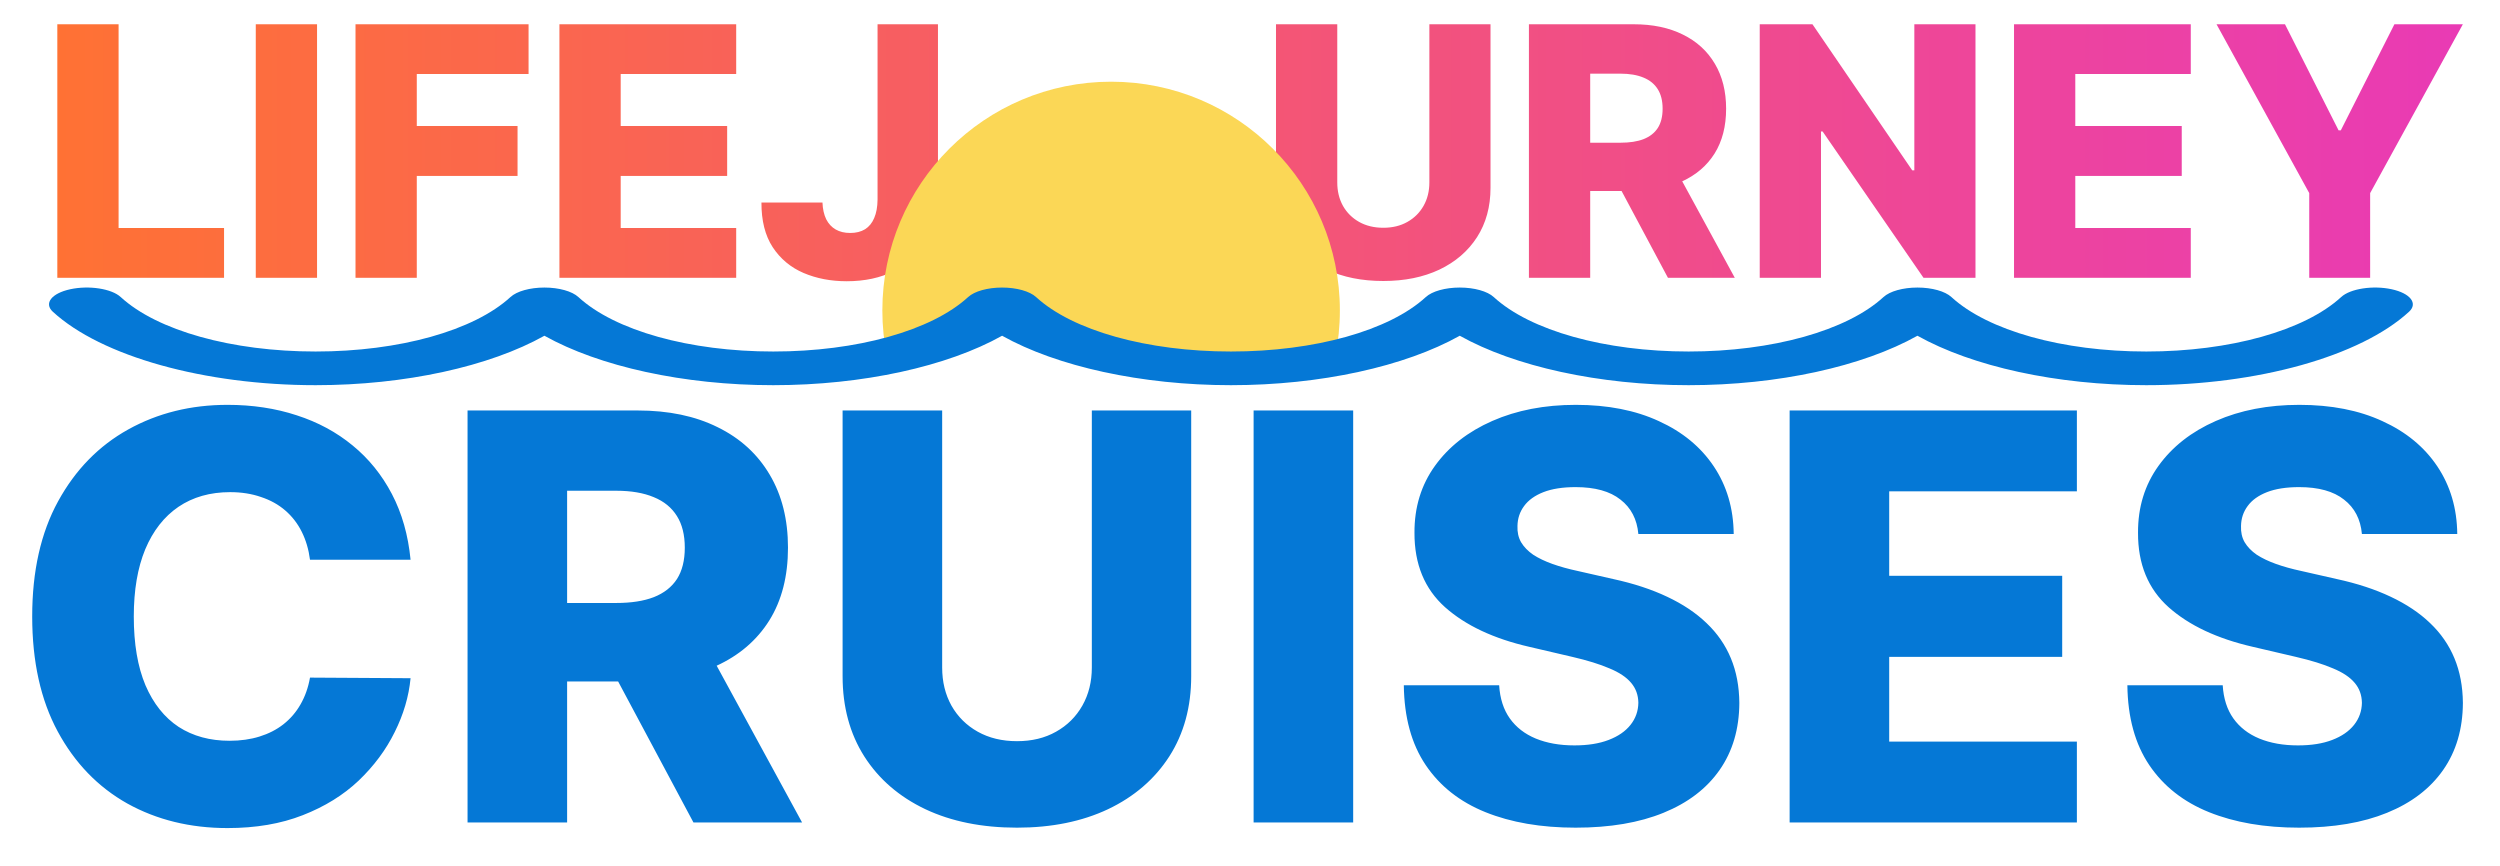 <svg width="459" height="159" viewBox="0 0 459 159" fill="none" xmlns="http://www.w3.org/2000/svg">
<g clip-path="url(#clip0_48_356)">
<path d="M10.523 51V4.455H21.773V41.864H41.136V51H10.523ZM58.21 4.455V51H46.96V4.455H58.21ZM65.272 51V4.455H97.045V13.591H76.522V23.136H95.022V32.296H76.522V51H65.272ZM102.71 51V4.455H135.165V13.591H113.96V23.136H133.506V32.296H113.96V41.864H135.165V51H102.71ZM161.119 4.455H172.21V36.636C172.195 39.651 171.475 42.288 170.051 44.546C168.627 46.788 166.657 48.53 164.142 49.773C161.642 51.015 158.748 51.636 155.46 51.636C152.551 51.636 149.907 51.129 147.528 50.114C145.165 49.099 143.278 47.523 141.869 45.386C140.475 43.25 139.786 40.515 139.801 37.182H151.006C151.051 38.379 151.278 39.401 151.688 40.25C152.112 41.083 152.695 41.712 153.438 42.136C154.18 42.561 155.066 42.773 156.097 42.773C157.172 42.773 158.081 42.546 158.824 42.091C159.566 41.621 160.127 40.932 160.506 40.023C160.9 39.114 161.104 37.985 161.119 36.636V4.455ZM262.432 4.455H273.659V34.477C273.659 37.947 272.833 40.97 271.182 43.546C269.53 46.106 267.227 48.091 264.273 49.5C261.318 50.894 257.886 51.591 253.977 51.591C250.023 51.591 246.568 50.894 243.614 49.5C240.659 48.091 238.364 46.106 236.727 43.546C235.091 40.97 234.273 37.947 234.273 34.477V4.455H245.523V33.5C245.523 35.106 245.871 36.538 246.568 37.796C247.28 39.053 248.273 40.038 249.545 40.75C250.818 41.462 252.295 41.818 253.977 41.818C255.659 41.818 257.129 41.462 258.386 40.75C259.659 40.038 260.652 39.053 261.364 37.796C262.076 36.538 262.432 35.106 262.432 33.5V4.455ZM280.71 51V4.455H299.938C303.422 4.455 306.43 5.083 308.96 6.341C311.506 7.583 313.468 9.371 314.847 11.705C316.225 14.023 316.915 16.773 316.915 19.954C316.915 23.182 316.21 25.924 314.801 28.182C313.392 30.424 311.392 32.136 308.801 33.318C306.21 34.485 303.142 35.068 299.597 35.068H287.438V26.204H297.506C299.203 26.204 300.619 25.985 301.756 25.546C302.907 25.091 303.778 24.409 304.369 23.5C304.96 22.576 305.256 21.394 305.256 19.954C305.256 18.515 304.96 17.326 304.369 16.386C303.778 15.432 302.907 14.72 301.756 14.25C300.604 13.765 299.188 13.523 297.506 13.523H291.96V51H280.71ZM306.915 29.727L318.506 51H306.233L294.869 29.727H306.915ZM362.699 4.455V51H353.153L334.631 24.136H334.335V51H323.085V4.455H332.767L351.085 31.273H351.472V4.455H362.699ZM369.773 51V4.455H402.227V13.591H381.023V23.136H400.568V32.296H381.023V41.864H402.227V51H369.773ZM406.955 4.455H419.523L429.364 23.932H429.773L439.614 4.455H452.182L435.159 35.455V51H423.977V35.455L406.955 4.455Z" fill="url(#paint0_linear_48_356)"/>
<mask id="mask0_48_356" style="mask-type:alpha" maskUnits="userSpaceOnUse" x="143" y="-16" width="121" height="84">
<path d="M179.5 56C172.5 59 159 67.5 148 67.5C137 67.5 148 -11.429 148 -11.429L264 -16V56C264 56 244.5 67.5 220.5 67.5C196.5 67.5 186.5 53 179.5 56Z" fill="#D9D9D9"/>
</mask>
<g mask="url(#mask0_48_356)">
<path d="M204 99C227.196 99 246 80.196 246 57C246 33.804 227.196 15 204 15C180.804 15 162 33.804 162 57C162 80.196 180.804 99 204 99Z" fill="#FBD756"/>
</g>
<path d="M439.099 53.104C435.656 52.358 431.514 52.998 429.843 54.534C423.129 60.705 409.417 64.538 394.059 64.538C378.701 64.538 364.99 60.705 358.274 54.534C357.116 53.47 354.697 52.794 352.044 52.794C349.392 52.794 346.973 53.47 345.814 54.534C339.099 60.705 325.386 64.538 310.03 64.538C294.673 64.538 280.96 60.705 274.245 54.534C273.086 53.47 270.667 52.794 268.015 52.794C265.363 52.794 262.943 53.47 261.785 54.534C255.07 60.705 241.357 64.538 226 64.538C210.643 64.538 196.931 60.705 190.216 54.534C189.057 53.47 186.638 52.794 183.986 52.794C181.333 52.794 178.914 53.47 177.755 54.534C171.04 60.705 157.328 64.538 141.971 64.538C126.614 64.538 112.902 60.705 106.187 54.534C105.028 53.47 102.609 52.794 99.956 52.794C97.304 52.794 94.885 53.47 93.726 54.534C87.011 60.705 73.299 64.538 57.942 64.538C42.584 64.538 28.872 60.705 22.157 54.534C20.487 52.999 16.343 52.359 12.902 53.104C9.461 53.85 8.026 55.699 9.698 57.234C18.612 65.426 37.549 70.72 57.942 70.72C74.394 70.72 89.897 67.275 99.956 61.642C110.015 67.275 125.518 70.72 141.97 70.72C158.422 70.72 173.926 67.275 183.985 61.642C194.043 67.275 209.547 70.72 225.999 70.72C242.451 70.72 257.955 67.275 268.014 61.642C278.072 67.275 293.577 70.72 310.029 70.72C326.481 70.72 341.984 67.275 352.043 61.642C362.101 67.275 377.605 70.72 394.057 70.72C414.45 70.72 433.387 65.426 442.301 57.234C443.974 55.699 442.539 53.849 439.099 53.104Z" fill="#0578D6"/>
<path d="M75.381 102.767H56.915C56.669 100.871 56.164 99.16 55.401 97.634C54.638 96.107 53.628 94.802 52.372 93.719C51.117 92.635 49.627 91.811 47.904 91.244C46.205 90.653 44.321 90.358 42.253 90.358C38.584 90.358 35.421 91.257 32.762 93.054C30.127 94.851 28.096 97.449 26.668 100.847C25.264 104.244 24.563 108.356 24.563 113.182C24.563 118.205 25.277 122.415 26.705 125.812C28.157 129.186 30.189 131.734 32.798 133.457C35.433 135.156 38.547 136.006 42.142 136.006C44.161 136.006 45.995 135.747 47.645 135.23C49.319 134.713 50.784 133.962 52.04 132.977C53.32 131.968 54.367 130.749 55.179 129.321C56.016 127.868 56.595 126.231 56.915 124.409L75.381 124.52C75.061 127.868 74.088 131.168 72.463 134.418C70.863 137.668 68.659 140.634 65.853 143.318C63.046 145.977 59.623 148.095 55.585 149.67C51.572 151.246 46.968 152.034 41.773 152.034C34.928 152.034 28.797 150.532 23.381 147.528C17.989 144.5 13.729 140.093 10.602 134.307C7.476 128.521 5.912 121.479 5.912 113.182C5.912 104.86 7.5 97.806 10.676 92.02C13.852 86.234 18.149 81.839 23.566 78.835C28.982 75.832 35.051 74.33 41.773 74.33C46.352 74.33 50.587 74.97 54.477 76.25C58.368 77.506 61.79 79.352 64.745 81.79C67.699 84.203 70.1 87.17 71.946 90.69C73.793 94.211 74.938 98.237 75.381 102.767ZM85.842 151V75.364H117.086C122.749 75.364 127.636 76.385 131.748 78.429C135.884 80.448 139.073 83.353 141.313 87.145C143.554 90.912 144.674 95.381 144.674 100.551C144.674 105.795 143.529 110.252 141.239 113.92C138.95 117.564 135.7 120.347 131.489 122.267C127.279 124.163 122.293 125.111 116.532 125.111H96.774V110.707H113.134C115.892 110.707 118.194 110.35 120.04 109.636C121.912 108.898 123.327 107.79 124.288 106.312C125.248 104.811 125.728 102.89 125.728 100.551C125.728 98.212 125.248 96.279 124.288 94.753C123.327 93.202 121.912 92.045 120.04 91.281C118.169 90.493 115.867 90.1 113.134 90.1H104.123V151H85.842ZM128.424 116.432L147.259 151H127.316L108.85 116.432H128.424ZM200.46 75.364H218.704V124.151C218.704 129.789 217.362 134.701 214.678 138.886C211.995 143.047 208.252 146.273 203.451 148.562C198.65 150.828 193.073 151.96 186.721 151.96C180.295 151.96 174.681 150.828 169.88 148.562C165.079 146.273 161.349 143.047 158.69 138.886C156.031 134.701 154.701 129.789 154.701 124.151V75.364H172.982V122.562C172.982 125.172 173.549 127.499 174.681 129.543C175.838 131.586 177.451 133.187 179.519 134.344C181.587 135.501 183.988 136.08 186.721 136.08C189.454 136.08 191.842 135.501 193.886 134.344C195.954 133.187 197.567 131.586 198.724 129.543C199.881 127.499 200.46 125.172 200.46 122.562V75.364ZM248.443 75.364V151H230.162V75.364H248.443ZM300.803 98.04C300.557 95.332 299.461 93.226 297.516 91.725C295.596 90.198 292.851 89.435 289.281 89.435C286.917 89.435 284.947 89.743 283.371 90.358C281.796 90.974 280.614 91.823 279.826 92.906C279.038 93.965 278.632 95.184 278.607 96.563C278.558 97.695 278.78 98.692 279.272 99.554C279.789 100.416 280.528 101.179 281.488 101.844C282.473 102.484 283.655 103.05 285.033 103.543C286.412 104.035 287.963 104.466 289.687 104.835L296.187 106.312C299.929 107.125 303.228 108.208 306.085 109.562C308.965 110.917 311.378 112.529 313.323 114.401C315.293 116.272 316.782 118.426 317.792 120.864C318.801 123.301 319.318 126.034 319.343 129.062C319.318 133.839 318.112 137.938 315.724 141.361C313.335 144.783 309.901 147.405 305.42 149.227C300.963 151.049 295.584 151.96 289.281 151.96C282.953 151.96 277.438 151.012 272.735 149.116C268.032 147.221 264.376 144.34 261.766 140.474C259.156 136.609 257.815 131.722 257.741 125.812H275.246C275.394 128.25 276.047 130.281 277.204 131.906C278.361 133.531 279.949 134.762 281.968 135.599C284.012 136.437 286.375 136.855 289.059 136.855C291.521 136.855 293.614 136.523 295.337 135.858C297.085 135.193 298.427 134.27 299.363 133.088C300.299 131.906 300.779 130.552 300.803 129.026C300.779 127.598 300.335 126.379 299.474 125.369C298.612 124.335 297.282 123.449 295.485 122.71C293.712 121.947 291.447 121.245 288.69 120.605L280.786 118.759C274.237 117.257 269.079 114.831 265.312 111.483C261.545 108.11 259.674 103.555 259.698 97.818C259.674 93.14 260.929 89.041 263.465 85.52C266.001 81.999 269.51 79.254 273.991 77.284C278.472 75.314 283.581 74.33 289.317 74.33C295.177 74.33 300.262 75.327 304.57 77.321C308.904 79.291 312.264 82.061 314.653 85.631C317.041 89.201 318.26 93.337 318.309 98.04H300.803ZM328.576 151V75.364H381.315V90.21H346.857V105.722H378.619V120.605H346.857V136.153H381.315V151H328.576ZM433.647 98.04C433.401 95.332 432.305 93.226 430.36 91.725C428.44 90.198 425.694 89.435 422.124 89.435C419.761 89.435 417.791 89.743 416.215 90.358C414.639 90.974 413.458 91.823 412.67 92.906C411.882 93.965 411.476 95.184 411.451 96.563C411.402 97.695 411.623 98.692 412.116 99.554C412.633 100.416 413.371 101.179 414.332 101.844C415.317 102.484 416.498 103.05 417.877 103.543C419.256 104.035 420.807 104.466 422.531 104.835L429.031 106.312C432.773 107.125 436.072 108.208 438.928 109.562C441.809 110.917 444.222 112.529 446.167 114.401C448.137 116.272 449.626 118.426 450.636 120.864C451.645 123.301 452.162 126.034 452.187 129.062C452.162 133.839 450.956 137.938 448.567 141.361C446.179 144.783 442.745 147.405 438.263 149.227C433.807 151.049 428.427 151.96 422.124 151.96C415.797 151.96 410.281 151.012 405.579 149.116C400.876 147.221 397.22 144.34 394.61 140.474C392 136.609 390.658 131.722 390.585 125.812H408.09C408.238 128.25 408.89 130.281 410.048 131.906C411.205 133.531 412.793 134.762 414.812 135.599C416.855 136.437 419.219 136.855 421.903 136.855C424.365 136.855 426.458 136.523 428.181 135.858C429.929 135.193 431.271 134.27 432.207 133.088C433.142 131.906 433.622 130.552 433.647 129.026C433.622 127.598 433.179 126.379 432.317 125.369C431.456 124.335 430.126 123.449 428.329 122.71C426.556 121.947 424.291 121.245 421.533 120.605L413.63 118.759C407.081 117.257 401.923 114.831 398.156 111.483C394.388 108.11 392.517 103.555 392.542 97.818C392.517 93.14 393.773 89.041 396.309 85.52C398.845 81.999 402.353 79.254 406.835 77.284C411.316 75.314 416.424 74.33 422.161 74.33C428.021 74.33 433.105 75.327 437.414 77.321C441.747 79.291 445.108 82.061 447.496 85.631C449.885 89.201 451.103 93.337 451.153 98.04H433.647Z" fill="#0578D6"/>
</g>
<defs>
<linearGradient id="paint0_linear_48_356" x1="7" y1="27.5" x2="454" y2="27.5" gradientUnits="userSpaceOnUse">
<stop stop-color="#FF7233"/>
<stop offset="1" stop-color="#E93AB5"/>
</linearGradient>
<clipPath id="clip0_48_356">
<rect width="459" height="159" fill="white"/>
</clipPath>
</defs>
</svg>
